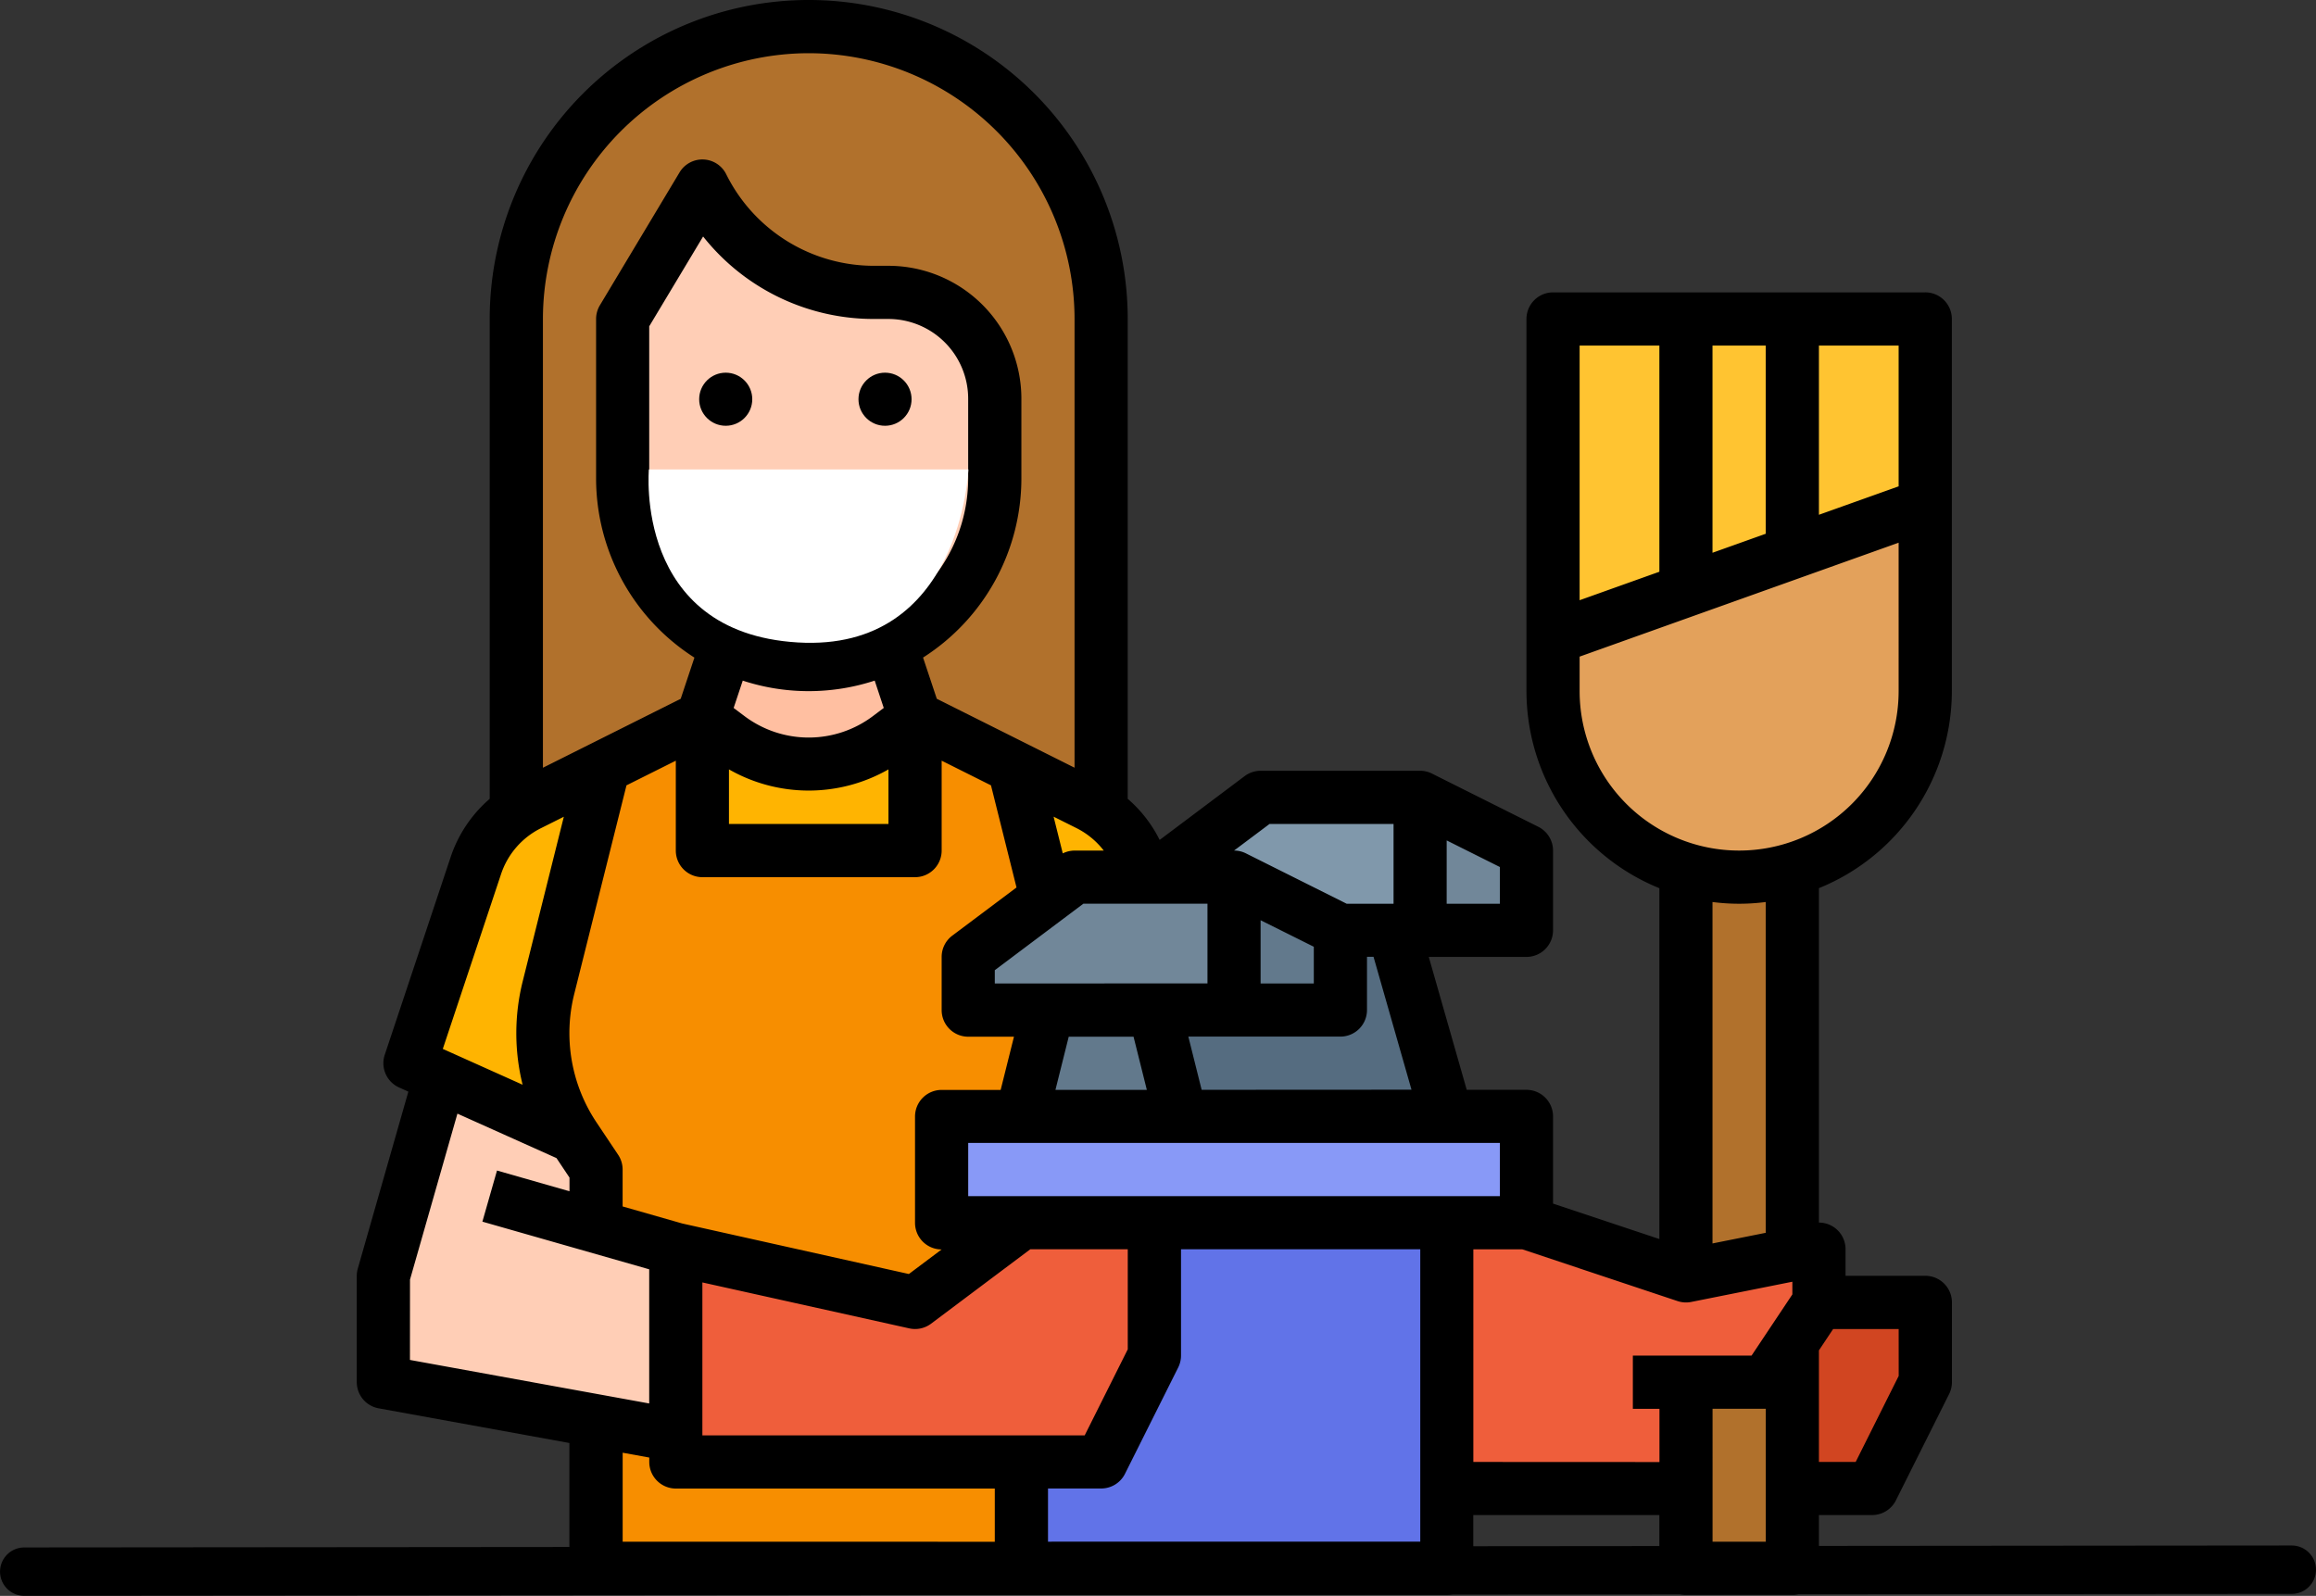<svg xmlns="http://www.w3.org/2000/svg" width="191.504" height="131.972" viewBox="0 0 191.504 131.972">
  <rect x="0" y="0" width="191.504" height="131.972" fill="#333333" stroke="none"/>
  <g id="Grupo_145664" data-name="Grupo 145664" transform="translate(-705.498 -2443.53)">
    <g id="mucama" transform="translate(719 2427.53)">
      <path id="Trazado_194563" data-name="Trazado 194563" d="M376,112h30.774v28.576H376Z" transform="translate(-261.083 -69.622)" fill="#ffc431"/>
      <path id="Trazado_194564" data-name="Trazado 194564" d="M416,264h8.793v37.368H416Z" transform="translate(-290.093 -179.858)" fill="#b1712c"/>
      <path id="Trazado_194565" data-name="Trazado 194565" d="M448,408h10.991v6.594l-4.4,8.793H448Z" transform="translate(-313.3 -284.291)" fill="#d14521"/>
      <path id="Trazado_194566" data-name="Trazado 194566" d="M112.359,89.944V48.18A24.18,24.18,0,0,0,88.18,24h0A24.18,24.18,0,0,0,64,48.18V89.944Z" transform="translate(-34.811 -5.802)" fill="#b1712c"/>
      <path id="Trazado_194567" data-name="Trazado 194567" d="M97.944,243.17l-13.59,6.1v0l-1.8.805v15.077H47.387V250.075l-1.8-.805v0L32,243.17l5.443-16.329a8.785,8.785,0,0,1,4.41-5.083l14.326-7.163,2.2-6.594H71.567l2.2,6.594,14.326,7.163a8.785,8.785,0,0,1,4.41,5.083Z" transform="translate(-11.604 -139.245)" fill="#ffb401"/>
      <path id="Trazado_194568" data-name="Trazado 194568" d="M274.378,311.387,269.981,296H248v15.387Z" transform="translate(-168.254 -203.065)" fill="#556c80"/>
      <path id="Trazado_194569" data-name="Trazado 194569" d="M256,262.594,264.793,256h13.189v10.991H256Z" transform="translate(-174.056 -174.056)" fill="#8098ab"/>
      <path id="Trazado_194570" data-name="Trazado 194570" d="M88,440h35.17v13.189H88Z" transform="translate(-52.217 -307.498)" fill="#f78e00"/>
      <path id="Trazado_194571" data-name="Trazado 194571" d="M216,384h35.17v28.576H216Z" transform="translate(-145.046 -266.885)" fill="#6173e8"/>
      <path id="Trazado_194572" data-name="Trazado 194572" d="M28.7,340.09,24,356.551v8.793l24.18,4.4V354.353l-6.594-1.884v-6.6Z" transform="translate(-5.802 -235.041)" fill="#ffceb6"/>
      <path id="Trazado_194573" data-name="Trazado 194573" d="M115.963,258.087a15.483,15.483,0,0,1-2.6,8.586v0l-1.8,2.693v13.189H76.4V269.369l-1.8-2.693v0a15.491,15.491,0,0,1-2.138-12.343l4.561-18.247L85.189,232v10.991h17.585V232l8.166,4.083L115.5,254.33a15.59,15.59,0,0,1,.462,3.756Z" transform="translate(-40.613 -156.65)" fill="#f78e00"/>
      <path id="Trazado_194574" data-name="Trazado 194574" d="M137.585,214.594l-2.2,1.649a10.991,10.991,0,0,1-13.189,0l-2.2-1.649L122.2,208h13.189Z" transform="translate(-75.424 -139.245)" fill="#ffbfa1"/>
      <path id="Trazado_194575" data-name="Trazado 194575" d="M96,82.991V96.18a15.387,15.387,0,0,0,15.387,15.387h0A15.387,15.387,0,0,0,126.774,96.18V89.585a8.793,8.793,0,0,0-8.793-8.793h-1.16A15.906,15.906,0,0,1,102.594,72Z" transform="translate(-58.019 -40.613)" fill="#ffceb6"/>
      <path id="Trazado_194576" data-name="Trazado 194576" d="M112,403.783V386.2l19.783,4.4L140.576,384h10.991v10.991l-4.4,8.793Z" transform="translate(-69.622 -266.885)" fill="#ef5e3b"/>
      <path id="Trazado_194577" data-name="Trazado 194577" d="M192,352h48.359v8.793H192Z" transform="translate(-127.641 -243.678)" fill="#8899f7"/>
      <path id="Trazado_194578" data-name="Trazado 194578" d="M216,328.793,218.2,320h8.793l2.2,8.793Z" transform="translate(-145.046 -220.471)" fill="#62798c"/>
      <path id="Trazado_194579" data-name="Trazado 194579" d="M208.793,280h13.189v10.991H200v-4.4Z" transform="translate(-133.443 -191.461)" fill="#718799"/>
      <path id="Trazado_194580" data-name="Trazado 194580" d="M280,280l8.793,4.4v6.594H280Z" transform="translate(-191.461 -191.461)" fill="#62798c"/>
      <path id="Trazado_194581" data-name="Trazado 194581" d="M336,256l8.793,4.4v6.594H336Z" transform="translate(-232.074 -174.056)" fill="#718799"/>
      <path id="Trazado_194582" data-name="Trazado 194582" d="M406.774,168v15.387a15.387,15.387,0,0,1-15.387,15.387h0A15.387,15.387,0,0,1,376,183.387v-4.4Z" transform="translate(-261.083 -110.235)" fill="#e3a15b"/>
      <path id="Trazado_194583" data-name="Trazado 194583" d="M416,416h8.793v19.783H416Z" transform="translate(-290.093 -290.093)" fill="#b1712c"/>
      <path id="Trazado_194584" data-name="Trazado 194584" d="M90.564,401.262V385.875l-8.121-2.32v16.231Z" transform="translate(-48.187 -266.563)" fill="#ffceb6"/>
      <path id="Trazado_194585" data-name="Trazado 194585" d="M363.783,397.189h6.594l4.4-6.594v-4.4l-10.991,2.2L350.594,384H344v21.981h19.783Z" transform="translate(-237.876 -266.885)" fill="#ef5e3b"/>
      <circle id="Elipse_5483" data-name="Elipse 5483" cx="2.195" cy="2.195" r="2.195" transform="translate(44.311 46.82)"/>
      <circle id="Elipse_5484" data-name="Elipse 5484" cx="2.195" cy="2.195" r="2.195" transform="translate(57.483 46.82)"/>
      <path id="Trazado_194587" data-name="Trazado 194587" d="M145.691,40.179H114.917a2.2,2.2,0,0,0-2.2,2.2V73.152a17.61,17.61,0,0,0,10.991,16.3v29.012l-8.793-2.931v-7.208a2.2,2.2,0,0,0-2.2-2.2h-4.936l-3.14-10.991h8.076a2.2,2.2,0,0,0,2.2-2.2V86.341a2.2,2.2,0,0,0-1.215-1.966l-8.793-4.4v0a2.186,2.186,0,0,0-.982-.234H90.737a2.2,2.2,0,0,0-1.319.439L82.386,85.46a10.869,10.869,0,0,0-2.64-3.4V42.377a26.378,26.378,0,0,0-52.756,0V82.06A10.922,10.922,0,0,0,23.754,86.9L18.311,103.23a2.2,2.2,0,0,0,1.185,2.7l.768.345-4.18,14.631a2.2,2.2,0,0,0-.085.6V130.3a2.2,2.2,0,0,0,1.8,2.163l15.78,2.869V145.69a2.2,2.2,0,0,0,2.2,2.2h70.341a2.2,2.2,0,0,0,2.2-2.2v-4.4h15.387v4.4a2.2,2.2,0,0,0,2.2,2.2H134.7a2.2,2.2,0,0,0,2.2-2.2v-4.4h4.4a2.2,2.2,0,0,0,1.966-1.215l4.4-8.793a2.2,2.2,0,0,0,.232-.983v-6.594a2.2,2.2,0,0,0-2.2-2.2H139.1v-2.2a2.194,2.194,0,0,0-2.2-2.2V89.449a17.61,17.61,0,0,0,10.991-16.3V42.377a2.2,2.2,0,0,0-2.2-2.2Zm-2.2,4.4v11.64L136.9,58.571V44.576Zm-10.991,0V60.141l-4.4,1.57V44.576Zm-8.793,0V63.281l-6.594,2.355V44.576ZM66.557,114.916v-4.4H110.52v4.4Zm-23.638,2.265-4.938-1.411v-3.052a2.2,2.2,0,0,0-.369-1.219l-1.8-2.694a13.286,13.286,0,0,1-1.835-10.592L38.3,80.946l4.079-2.039V86.34a2.2,2.2,0,0,0,2.2,2.2H62.161a2.2,2.2,0,0,0,2.2-2.2V78.906l4.079,2.04,2.111,8.445-5.311,3.983a2.2,2.2,0,0,0-.879,1.759v4.4a2.2,2.2,0,0,0,2.2,2.2h3.779l-1.1,4.4H64.359a2.2,2.2,0,0,0-2.2,2.2v8.793a2.2,2.2,0,0,0,2.2,2.2h0l-2.708,2.031Zm3.855-37.556a13.284,13.284,0,0,0,13.189,0v4.517H46.774Zm6.594-10.87A13.2,13.2,0,0,1,40.18,55.566V42.986l4.457-7.429A17.991,17.991,0,0,0,58.8,42.378h1.16a6.6,6.6,0,0,1,6.594,6.594v6.594A13.2,13.2,0,0,1,53.368,68.755Zm0,4.4a17.514,17.514,0,0,0,5.456-.871l.75,2.261-.931.7a8.836,8.836,0,0,1-10.551,0l-.931-.7.753-2.26a17.508,17.508,0,0,0,5.453.87ZM75.506,84.48a6.562,6.562,0,0,1,2.259,1.861H75.35a2.2,2.2,0,0,0-.974.231l-.759-3.036Zm19.628,9.814v3.038h-4.4V92.1ZM68.755,97.331v-1.1l7.327-5.5H86.341v6.594Zm11.473,4.4,1.1,4.4H73.769l1.1-4.4ZM44.576,122.053l17.108,3.8a2.2,2.2,0,0,0,1.8-.387l8.206-6.155h8.06v8.274L76.189,134.7H44.576Zm41.283-15.929-1.1-4.4H97.331a2.2,2.2,0,0,0,2.2-2.2v-4.4h.54l3.14,10.991ZM110.52,90.737h-4.4V85.5l4.4,2.2ZM91.469,84.142h10.258v6.594H97.85l-8.328-4.164v0a2.186,2.186,0,0,0-.982-.234ZM53.368,20.4A22.006,22.006,0,0,1,75.35,42.378V79.487l-11.391-5.7-1.136-3.408a17.583,17.583,0,0,0,8.131-14.816V48.972A11,11,0,0,0,59.963,37.981H58.8A13.633,13.633,0,0,1,46.542,30.4a2.2,2.2,0,0,0-3.851-.148L36.1,41.247a2.2,2.2,0,0,0-.313,1.131V55.566a17.583,17.583,0,0,0,8.131,14.816l-1.136,3.408-11.391,5.7V42.377A22.006,22.006,0,0,1,53.368,20.4Zm-25.444,67.9a6.552,6.552,0,0,1,3.307-3.813l1.888-.944-3.4,13.612a17.675,17.675,0,0,0-.007,8.549l-6.6-2.962ZM20.4,121.819l3.921-13.724,8.192,3.676,1.075,1.613v1.13L27.594,112.8l-1.208,4.227,13.793,3.941v11.095l-19.783-3.6Zm17.585,21.674v-7.358l2.2.4v.364a2.2,2.2,0,0,0,2.2,2.2H68.755v4.4Zm35.17,0v-4.4h4.4a2.2,2.2,0,0,0,1.966-1.215l4.4-8.793a2.2,2.2,0,0,0,.232-.983v-8.793h19.783v24.18Zm35.17-6.594V119.313h4.039l12.851,4.284a2.2,2.2,0,0,0,1.126.07l8.362-1.672v1.049l-3.375,5.062h-9.814v4.4h2.2v4.4Zm24.18,6.594h-4.4V132.5h4.4Zm10.991-13.708-3.557,7.113H136.9v-9.226l1.176-1.765h5.418ZM132.5,117.95l-4.4.879V90.594a17.051,17.051,0,0,0,4.4,0Zm10.991-44.8a13.189,13.189,0,1,1-26.378,0V70.3l26.378-9.421Z"/>
      <path id="Trazado_194589" data-name="Trazado 194589" d="M42.238,58.172H68.652S68.1,73.3,54.528,72.479,42.238,58.172,42.238,58.172Z" transform="translate(-2.082 -3.351)" fill="#fff"/>
    </g>
    <path id="Trazado_194588" data-name="Trazado 194588" d="M3957.218-9125.227l187.5-.161" transform="translate(-3249.718 11698.727)" fill="none" stroke="#000" stroke-linecap="round" stroke-width="4"/>
  </g>
</svg>
